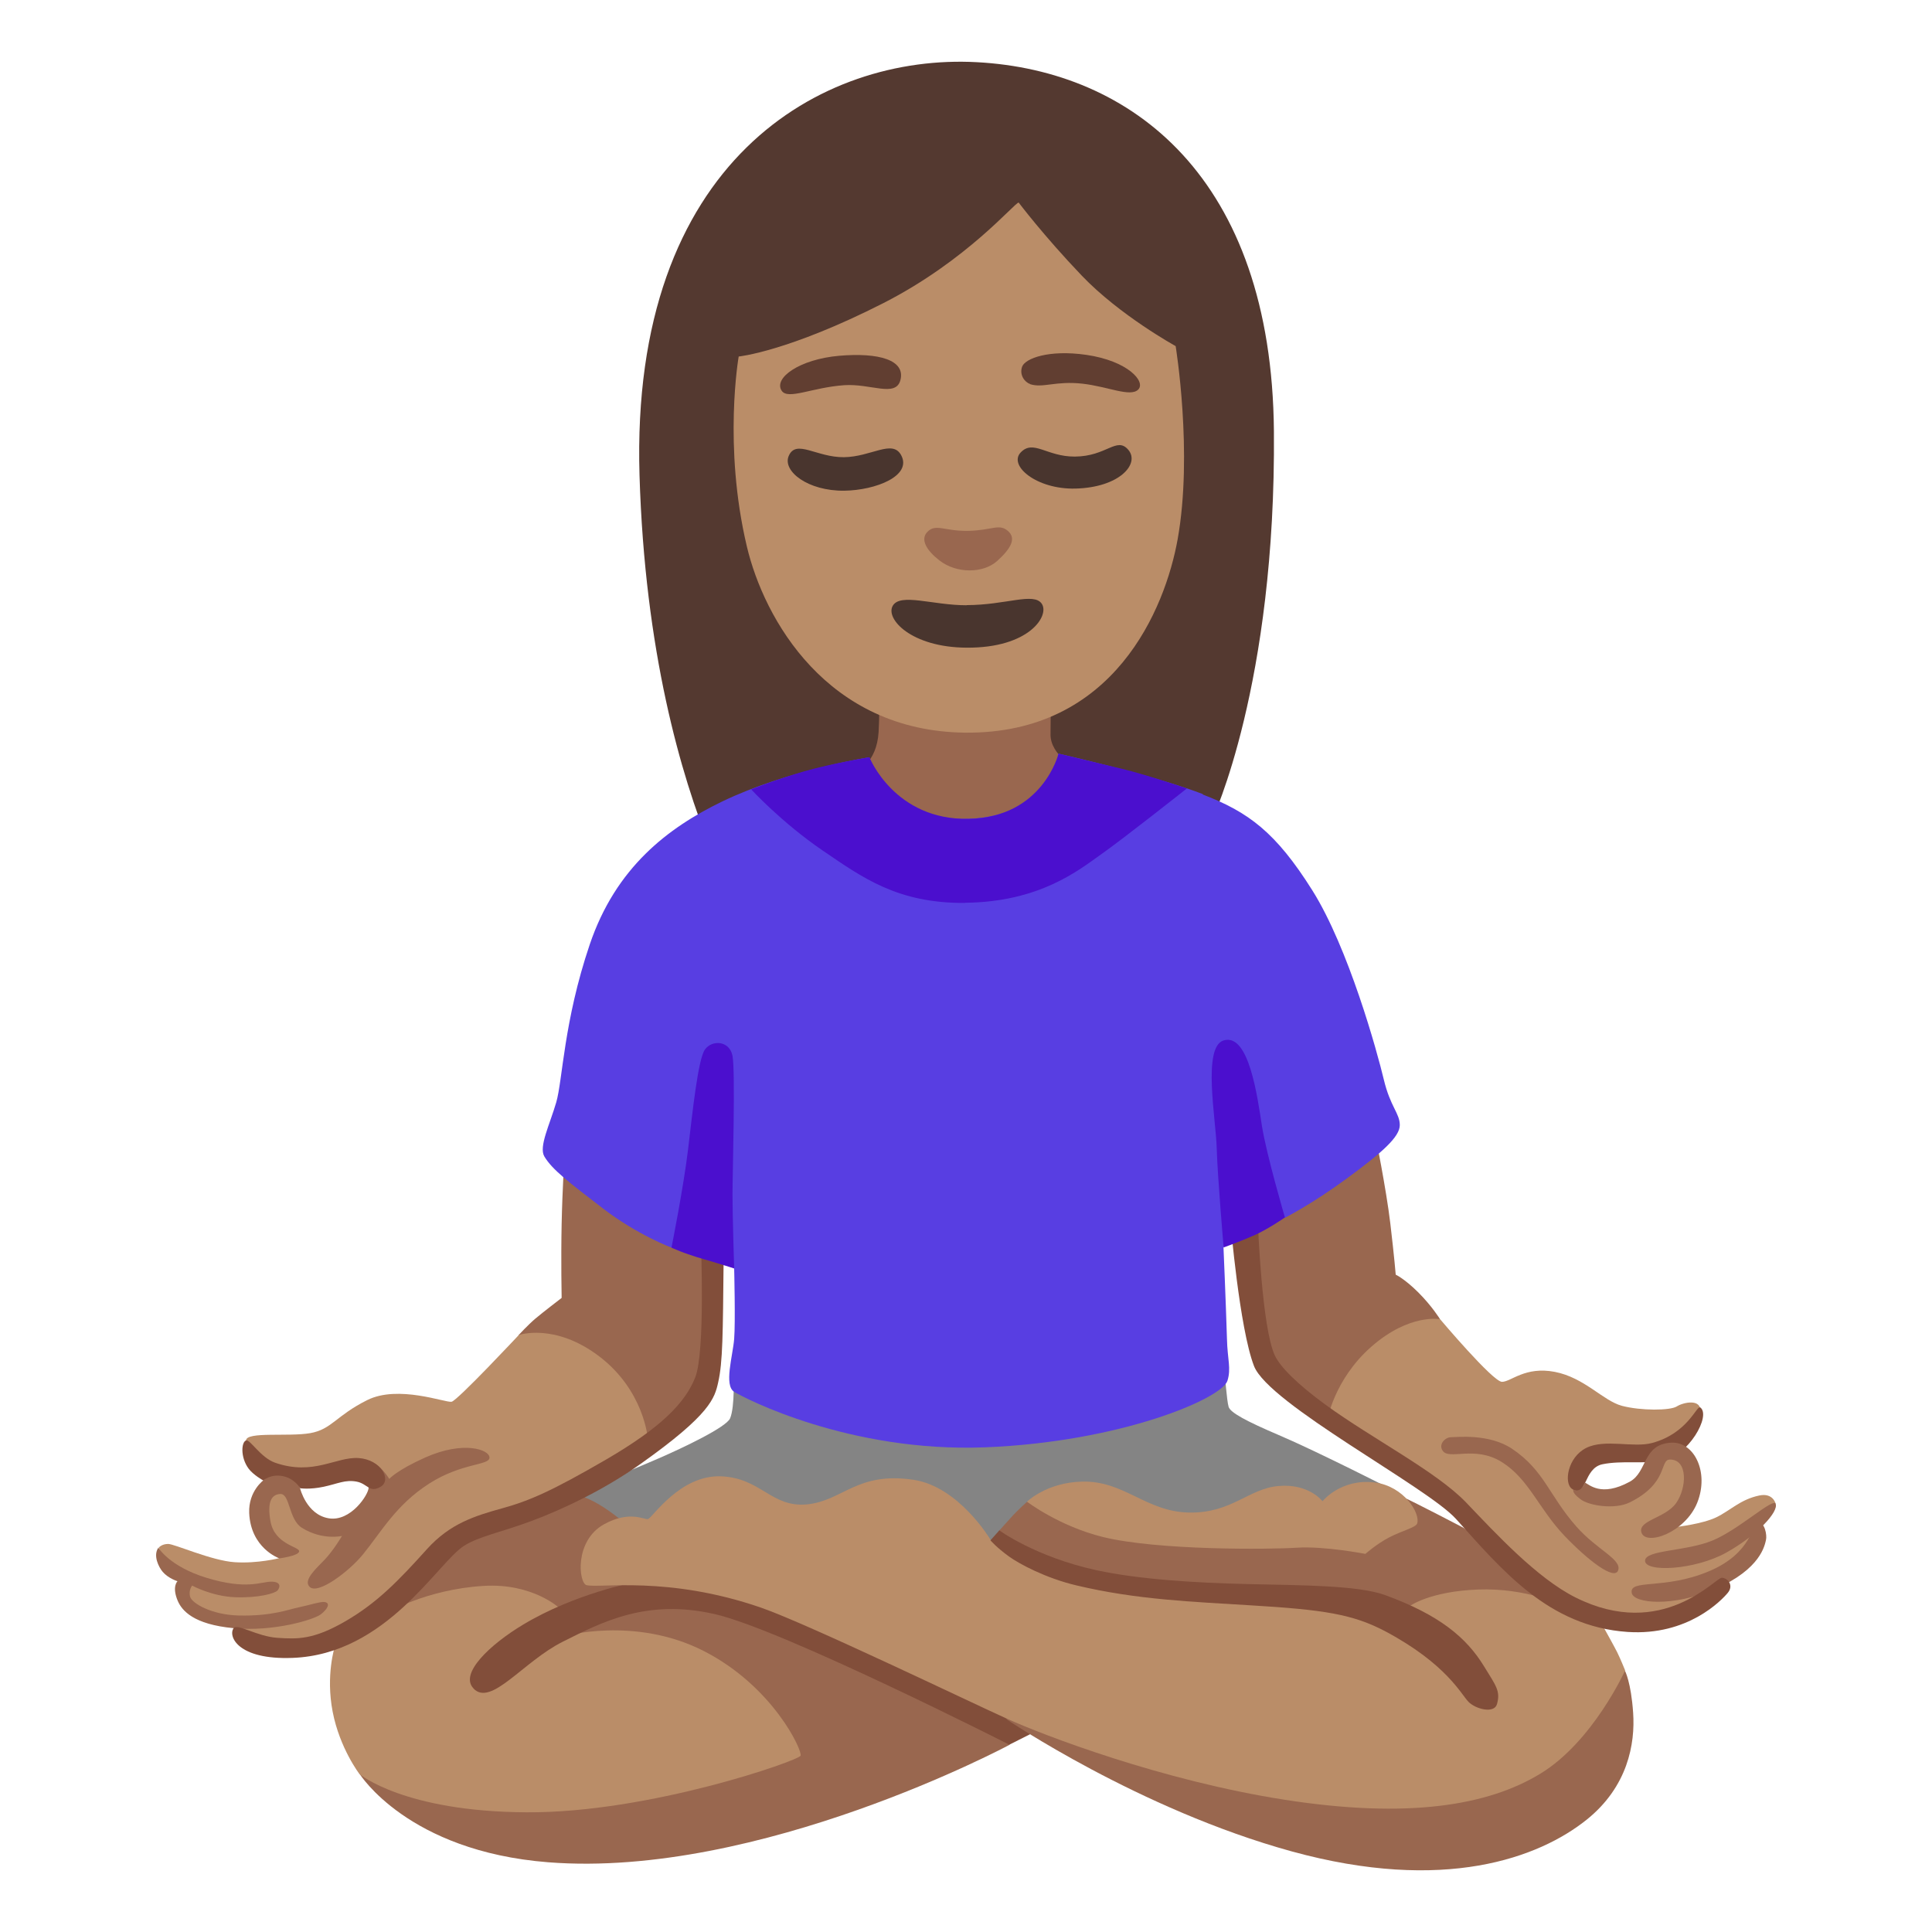<svg enable-background="new 0 0 128 128" viewBox="0 0 128 128" xmlns="http://www.w3.org/2000/svg"><path d="m34.36 88.45s.63-.68 1.1-1.08 1.75-1.38 1.75-1.38-.05-2.49 0-4.89c.05-2.38.19-4.48.19-4.48l9.75 4.08-.07 9.07-.73 3.24-4.63 3.43-7.37-7.99z" fill="#99674f"/><path d="m82.62 78.58 8.49-3.41s.73 3.6 1 5.87c.27 2.28.36 3.41.36 3.41s.59.27 1.5 1.18 1.43 1.76 1.43 1.76l-6.03 7.71-3.6-2.82-2.5-2.46-.66-11.25" fill="#99674f"/><path d="m80.32 54.27s4.22-8.89 4.08-25.7-9.42-23.9-19.68-24.45c-10.26-.56-22.98 6.5-22.35 27.37.35 11.66 2.74 19.88 4.73 24.76 7 .12 16.93.12 16.93.12z" fill="#543930"/><path d="m52.82 52.39 3.93-1.28s1.34-.54 1.46-2.62-.06-4.2-.06-4.2l11.51.06s-.05 1.99-.06 4.32c0 1.37 1.72 2.27 1.72 2.27l5.46 1.36-13.31 4.62-10.64-4.52z" fill="#99674f"/><path d="m51.62 89.1-3.02 1.92s.1 2.18-.23 2.95c-.25.59-3.14 1.96-4.73 2.65-1.42.62-3.3 1.38-3.3 1.38l-4.65 2.18 16.01 14.93 33.8-5.11 6.91-11.22s-5.14-2.62-7.68-3.7c-2.18-.93-3.21-1.49-3.33-1.87s-.26-2.26-.26-2.26l-29.51-1.86z" fill="#848484"/><path d="m66.88 115.6s-16.57 8.88-30.56 7.78c-9.31-.73-12.49-5.85-12.49-5.85l-1.27-8.16s1.17-1.88 3.99-5.53c2.81-3.66 9.75-5.02 11.44-4.83s4.05 2.48 4.05 2.48l15.63.86 9.22 13.24z" fill="#99674f"/><path d="m84.96 99.82-6.74 1.54-10.17-1.87s-.66.6-.94.91-.94 1.04-.94 1.04l3.64 4.93 27.84 1.77h5.61l-.88-2.86-5.4-4.05s-3.27-1.71-4-2.03-2.49.78-2.49.78l-5.52-.15z" fill="#99674f"/><path d="m22.18 109.1s-.61 1.88-.14 4.31 1.78 4.13 1.78 4.13 2.95 2.49 11.07 2.53c8.11.05 18.01-3.42 18.15-3.75s-1.83-4.6-6.42-6.94c-4.6-2.34-9.34-.96-9.34-.96l-.18-1.85s-1.78-1.7-5.06-1.5c-3.8.23-6.38 1.78-6.38 1.78l-3.47 2.25" fill="#ba8d68"/><path d="m31.37 111.87c1.17 1.22 3.28-1.78 5.91-3.1s5.58-2.86 10.08-1.83 19.51 8.65 19.51 8.65l3.53-1.78-11.37-7.29-17.02-1.69s-3.94.75-7.36 2.81c-2.18 1.31-4.23 3.24-3.28 4.22z" fill="#824e3a"/><path d="m83.88 110.92-17.22 2.97s8.81 5.99 18.92 8.77 16.39.42 19.54-2.1c2.73-2.19 3.22-5.04 3.08-7.08s-.54-2.78-.54-2.78-23.78.22-23.78.22z" fill="#99674f"/><path d="m93.89 100.94c.23-.68-.88-2.47-2.79-2.72-2.26-.29-3.48 1.24-3.48 1.24s-.89-1.18-2.9-1.01-3.12 1.82-5.96 1.76-4.27-2.11-7.05-2.05c-2.37.05-3.67 1.33-3.67 1.33s2.12 1.62 5.03 2.34c3.61.89 11 .83 12.84.71s4.55.41 4.55.41.73-.65 1.57-1.09 1.77-.66 1.86-.92z" fill="#ba8d68"/><path d="m65.63 102.04s2.61 1.51 5.64 2.36 11.96 1.26 14.65 1.26 7.49.74 7.49.74 1.32-.97 4.52-1.09 5.55 1.03 5.55 1.03l2.8 1.54s.65 1.16.86 1.58.53 1.21.53 1.21-2.12 4.7-5.6 6.83-8.79 3.01-16.95 1.74-16-4.28-18.45-5.39c-2.46-1.11-13.19-6.28-16.28-7.35-6.16-2.12-10.65-1.26-11.53-1.48-.52-.13-.83-2.94 1.17-4.04 1.72-.94 2.69-.26 2.91-.34.3-.11 2.11-2.91 4.79-2.83s3.35 2.08 5.73 1.86c2.38-.23 3.31-2.19 7.06-1.63 3.02.45 5.11 3.98 5.11 3.98" fill="#ba8d68"/><path d="m66.21 101.39-.59.66s.37.45 1.24 1.08c.65.47 2.42 1.43 4.47 1.91 3.99.95 7.71 1.08 11.58 1.32 4.79.29 6.73.58 8.91 1.74 4.02 2.15 4.99 4.16 5.47 4.65s1.71.8 1.89.15c.24-.87-.06-1.2-.87-2.52-1.16-1.89-2.95-3.39-6.54-4.7-1.77-.65-5.55-.65-9.06-.73s-7.26-.31-10.07-.92c-4.03-.88-6.44-2.64-6.43-2.64z" fill="#824e3a"/><path d="m42.91 95.25s-.25-3.13-3.2-5.38-5.34-1.42-5.34-1.42-4.06 4.34-4.45 4.42-3.53-1.14-5.59-.11c-2.07 1.03-2.35 1.94-3.78 2.19s-4.22-.12-4.25.48c-.03.48-.12 1.22.34 1.75s2.08.61 2.08.61l2.48-.05 3.03-.5 1.01 1.26-1.37 1.73-1.71.82-1.71-.36-1.28-2.07-1.35.07-.57 1.46.93 1.39.33 1.69s-1.43.37-2.96.27-3.99-1.21-4.41-1.21-.62.24-.62.24l.41 1.05 1.35 1-.11 1.42 2.71 1.25 1.1.93 1.82.93 4.13-.5 4.66-2.46 3.74-4.2 8.48-3.17 4.13-3.53z" fill="#ba8d68"/><path d="m87.93 94.12s.44-2.73 2.95-4.92 4.53-1.8 4.53-1.8 3.5 4.15 4.1 4.15 1.53-1.04 3.5-.66 3.2 1.92 4.45 2.25 3.19.32 3.63.04 1.69-.55 1.56.41-1.92 1.98-1.92 1.98l-3.02.67-2.51.44-.82 1.2.98 1.2h2.46l2.02-2.51 1.47-.22.71 1.26-.49 2.29-.44 1.26s1.69-.19 2.61-.63 1.6-1.19 2.86-1.45c.91-.19 1.08.54 1.08.54l-1.16 1.24-.2 1.55-1.42 1.75-.77.36-.32 1.17-3.5 1.42h-4.37l-3.11-1.37-4.26-3.22-3.06-3.5-7.54-4.92z" fill="#ba8d68"/><path d="m112.64 93.25c-.23-.16-.81 1.71-3.18 2.35-1.25.34-3.13-.29-4.37.33s-1.5 2.35-.93 2.72c.98.64.73-1.38 2.01-1.64s2.7-.01 3.95-.23c1.72-.29 3.28-3 2.52-3.54z" fill="#824e3a"/><g fill="#99674f"><path d="m10.49 102.54c-.36.52.02 1.28.29 1.6.38.44.98.62.98.62s-.39.35.02 1.31c.28.64 1.04 1.55 3.69 1.8s5.33-.56 5.79-.92.64-.74.26-.81c-.27-.05-1.08.22-1.73.35s-1.78.6-4.01.54c-1.76-.05-3.05-.8-3.18-1.23s.13-.75.13-.75 1.3.71 2.84.77 2.65-.25 2.82-.45.26-.58-.42-.58-1.62.56-4.3-.26c-2.47-.76-3.18-2-3.18-2z"/><path d="m18.48 103.25s1.31-.16 1.34-.47-1.62-.44-1.9-1.99c-.21-1.17 0-1.78.65-1.81s.54 1.68 1.43 2.24c1.36.85 2.66.54 2.66.54s-.57.96-1.13 1.55-1.45 1.36-1.03 1.81c.54.59 2.67-1.05 3.55-2.14 1.22-1.5 2.19-3.28 4.37-4.68s4.01-1.2 4.01-1.73-1.71-1.14-4.25-.01c-1.9.85-2.39 1.42-2.39 1.42s-.65-1.09-1.4-1.16.03 1.31.03 1.75-1.18 2.27-2.65 2.02-1.89-1.99-1.89-1.99l-.23-.75-1.46-.47-.71.67s-1.03.73-.97 2.19c.1 2.32 1.96 2.99 1.96 2.99z"/><path d="m108.74 101.5c.25.97 2.91.06 3.71-1.95.8-2.02-.21-4.05-1.73-3.97-1.92.11-1.55 1.94-2.75 2.59-1.91 1.04-2.69.16-2.96.06-.09.21-.24.41-.36.47-.17.08-.29.04-.42 0-.02.19.15.37.47.62.58.45 2.3.7 3.27.22 2.59-1.28 1.97-2.83 2.66-2.84 1.22-.02 1.12 1.89.42 2.88s-2.5 1.14-2.31 1.92z"/><path d="m108.11 105.55c.14.67 2.68.95 5.53-.28 3.04-1.32 3.28-2.92 3.36-3.24s-.08-1.2-.52-1.16-.32 2-3.28 3.24-5.29.48-5.09 1.44z"/><path d="m108.99 103.39c-.04.8 3.28.64 5.37-.52 2.08-1.16 3.49-2.72 3.28-3.24-.16-.42-2.44 1.72-4.2 2.44s-4.41.61-4.45 1.32z"/><path d="m95.57 96.1c.42.67 2.12-.36 3.92.76s2.44 3.08 4.16 4.89c1.53 1.6 3.32 3 3.56 2.28s-1.41-1.35-2.76-2.88c-1.84-2.08-2.12-3.72-4.28-5.17-1.53-1.02-3.68-.76-4.04-.76s-.84.44-.56.88z"/></g><path d="m15.48 107.87c-.38.51.24 2.11 3.9 1.97 6.23-.23 9.6-6.31 11.37-7.43 1-.63 2.45-.89 4.46-1.64 2.13-.79 4.86-2.1 7.24-3.79 4.63-3.28 4.9-4.36 5.13-5.39.31-1.36.31-3.21.36-7.99s-1.5-1.18-1.5-1.18.29 7.15-.38 8.84-2.27 3.32-5.89 5.43c-3.62 2.1-5.09 2.74-6.9 3.24s-3.45 1.01-4.97 2.69c-1.9 2.11-3.32 3.58-5.43 4.8s-3.16 1.18-4.5 1.09-2.65-.97-2.9-.64z" fill="#824e3a"/><path d="m83.34 81.06s.26 6.91 1.12 8.74c.36.77 1.49 1.9 3.35 3.26 3.1 2.26 7.36 4.43 9.33 6.49s4.69 5.01 7.25 6.29c5.77 2.88 9.27-1.34 9.69-1.31s.79.52.39 1-2.64 2.86-6.64 2.59c-5.25-.36-8.33-4.12-11.37-7.49-1.94-2.14-12.41-7.61-13.38-10.13s-1.56-9.59-1.56-9.59l1.82.16z" fill="#824e3a"/><path d="m67.49 13.42c-.27 0-3.38 3.81-8.96 6.66-6.33 3.22-9.59 3.54-9.59 3.54s-1.04 5.91.54 12.58c1.14 4.82 5.31 12.24 14.46 12.34 9.89.1 13.26-8.25 14.08-12.8 1.03-5.73-.13-12.81-.13-12.81s-3.7-2.03-6.23-4.68-4.17-4.83-4.17-4.83z" fill="#ba8d68"/><path d="m64.04 40.1c-2.25 0-4.38-.83-4.89.03s1.21 2.76 4.89 2.78c4.16.03 5.51-2.13 4.98-2.91s-2.38.09-4.98.09z" fill="#49352e"/><path d="m51.79 25.89c.42.62 2.01-.22 4.14-.37 1.75-.12 3.4.82 3.72-.32.37-1.36-1.45-1.85-4.04-1.63-2.65.23-4.38 1.48-3.82 2.32z" fill="#613e31"/><path d="m68.24 25.45c.87.28 1.69-.23 3.48-.03 1.68.19 3.17.91 3.69.39s-.68-1.9-3.44-2.3c-2.49-.36-4.05.24-4.25.78s.17 1.04.53 1.15z" fill="#613e31"/><path d="m52.25 30.22c-.41.99 1.26 2.32 3.69 2.29 2.09-.03 4.51-.99 3.76-2.36-.58-1.06-1.98.12-3.79.14s-3.18-1.23-3.66-.07z" fill="#49352e"/><path d="m67.62 29.98c-.82.87 1.05 2.45 3.62 2.39 2.93-.07 4.29-1.64 3.52-2.56s-1.43.43-3.55.44c-1.86.01-2.75-1.16-3.59-.27z" fill="#49352e"/><path d="m64.14 35.17c-1.56.03-2.14-.5-2.69.06-.51.51-.05 1.25.79 1.9 1.14.89 2.91.86 3.82.04s1.3-1.5.71-2-1.04-.03-2.63 0z" fill="#99674f"/><path d="m16.47 97.3c.31.42.98.79.98.79s.44-.44 1.25-.3 1.19.81 1.19.81.63.1 1.56-.1 1.42-.48 2.17-.34.85.78 1.6.34.03-1.8-1.46-1.9-2.99 1.19-5.53.31c-.95-.33-1.66-1.55-1.92-1.48-.32.09-.4 1.11.16 1.87z" fill="#824e3a"/><path d="m79.69 52.61c-3.22-1.24-9.56-2.68-9.56-2.68s-.49 4.09-5.95 4.32c-5.28.22-6.58-4.08-6.58-4.08s-5.44.85-9.75 2.93c-3.6 1.74-7.05 4.37-8.78 9.48s-1.79 8.99-2.22 10.46-1.16 2.93-.79 3.57c.52.89 1.66 1.74 3.91 3.47s4.52 2.58 4.52 2.58l2.59-1.56 1.56 2.94s.09 3.55 0 4.67-.69 3.07 0 3.5 7.61 4.02 16.6 3.68c8.99-.35 15.71-3.23 16.08-4.41.26-.82 0-1.42-.03-2.77-.08-2.6-.23-6.05-.23-6.05l1.56-4.06 2.51 2.08s1.77-.89 4.11-2.61 3.5-2.75 3.5-3.53-.63-1.21-1.06-3.02-2.33-8.71-4.74-12.54-4.22-5.18-7.25-6.34z" fill="#583ee2"/><g fill="#4b0fce"><path d="m81.07 82.65s-.41-4.72-.46-6.6-.96-6.69.46-7.12c1.68-.51 2.24 3.76 2.54 5.69.31 1.93 1.52 6.04 1.52 6.04s-1.11.77-2.03 1.18-2.04.81-2.04.81z"/><path d="m44.49 82.65s.79-3.96 1.09-6.45.66-6 1.12-6.66 1.63-.61 1.83.41 0 7.83 0 9.2.11 4.89.11 4.89-.85-.28-1.96-.6c-1.41-.4-2.19-.78-2.19-.78z"/><path d="m63.95 59.82c-4.48.04-6.83-1.69-9.43-3.46-2.73-1.86-4.75-4.06-4.75-4.06s1.71-.68 3.52-1.2 4.31-.93 4.31-.93 1.66 4.18 6.58 4.08 5.95-4.32 5.95-4.32 2.52.6 4.22 1.01 4.28 1.3 4.28 1.3-4.22 3.34-5.69 4.37c-1.47 1.04-4.06 3.15-8.99 3.2z"/></g></svg>